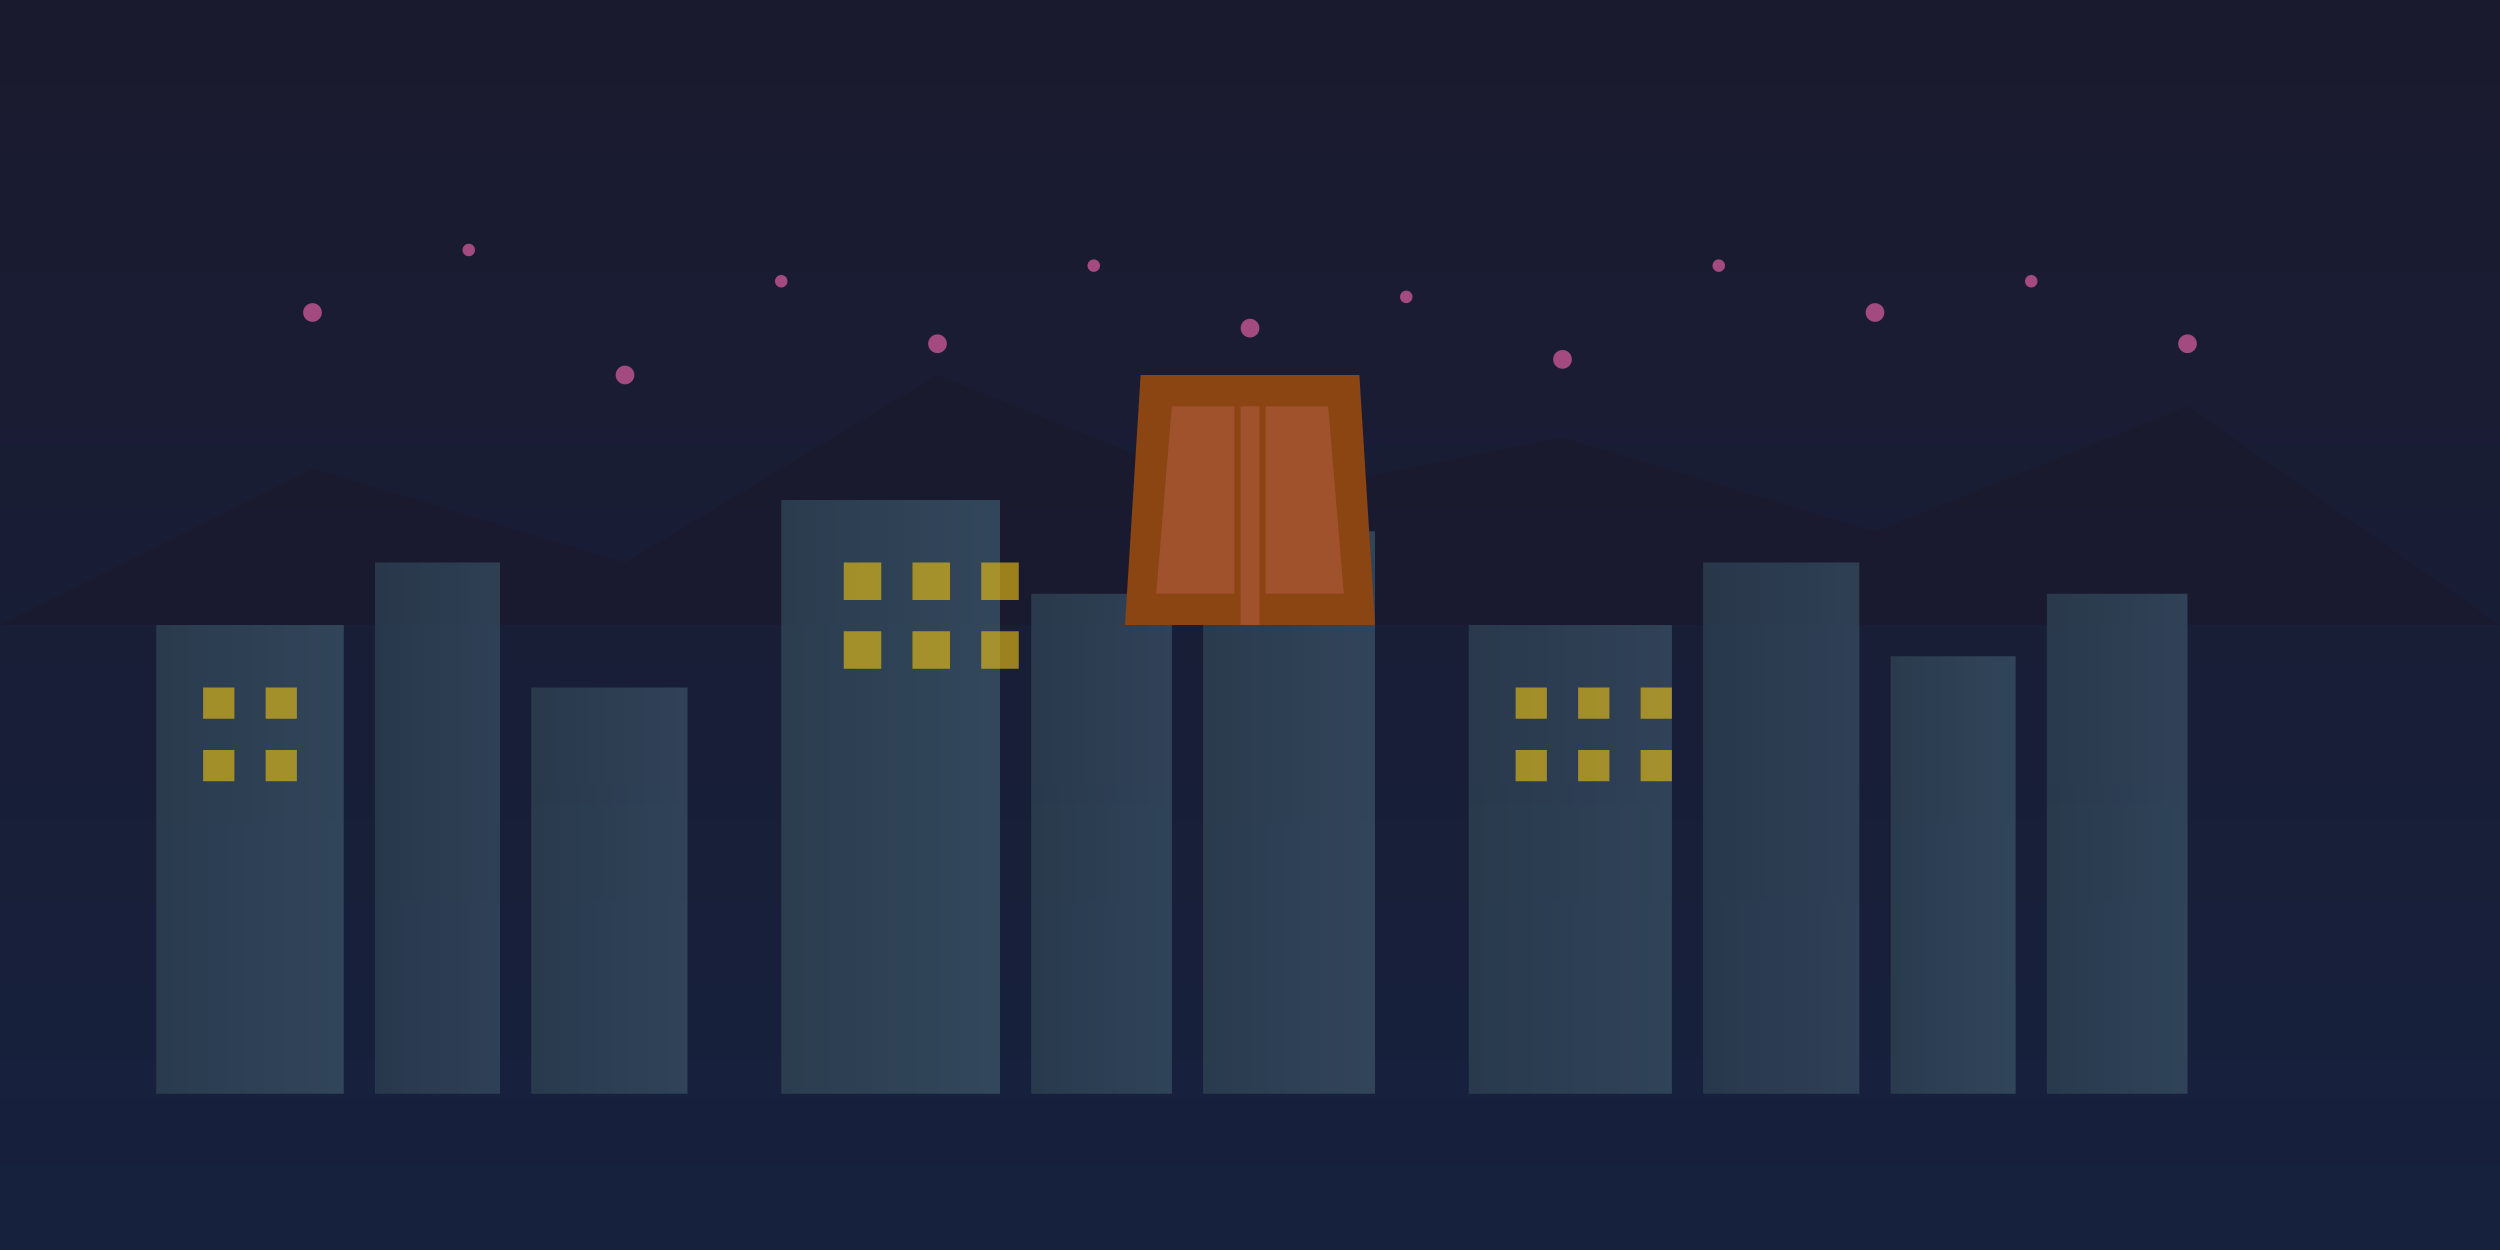 <?xml version="1.0" encoding="UTF-8"?>
<svg width="800" height="400" viewBox="0 0 800 400" xmlns="http://www.w3.org/2000/svg">
  <!-- Sky gradient -->
  <defs>
    <linearGradient id="skyGradient" x1="0%" y1="0%" x2="0%" y2="100%">
      <stop offset="0%" style="stop-color:#1a1a2e;stop-opacity:1" />
      <stop offset="100%" style="stop-color:#16213e;stop-opacity:1" />
    </linearGradient>
    <linearGradient id="buildingGradient" x1="0%" y1="0%" x2="100%" y2="0%">
      <stop offset="0%" style="stop-color:#2c3e50;stop-opacity:1" />
      <stop offset="100%" style="stop-color:#34495e;stop-opacity:1" />
    </linearGradient>
  </defs>

  <!-- Background -->
  <rect width="100%" height="100%" fill="url(#skyGradient)"/>

  <!-- Mountains -->
  <path d="M0,200 L100,150 L200,180 L300,120 L400,160 L500,140 L600,170 L700,130 L800,200 Z" 
        fill="#1a1a2e" opacity="0.8"/>

  <!-- Buildings -->
  <g fill="url(#buildingGradient)">
    <!-- Left side buildings -->
    <rect x="50" y="200" width="60" height="150" opacity="0.9"/>
    <rect x="120" y="180" width="40" height="170" opacity="0.8"/>
    <rect x="170" y="220" width="50" height="130" opacity="0.85"/>
    
    <!-- Center buildings -->
    <rect x="250" y="160" width="70" height="190" opacity="0.95"/>
    <rect x="330" y="190" width="45" height="160" opacity="0.85"/>
    <rect x="385" y="170" width="55" height="180" opacity="0.9"/>
    
    <!-- Right side buildings -->
    <rect x="470" y="200" width="65" height="150" opacity="0.85"/>
    <rect x="545" y="180" width="50" height="170" opacity="0.8"/>
    <rect x="605" y="210" width="40" height="140" opacity="0.9"/>
    <rect x="655" y="190" width="45" height="160" opacity="0.85"/>
  </g>

  <!-- Building windows -->
  <g fill="#f1c40f" opacity="0.6">
    <!-- Left buildings windows -->
    <rect x="65" y="220" width="10" height="10"/>
    <rect x="85" y="220" width="10" height="10"/>
    <rect x="65" y="240" width="10" height="10"/>
    <rect x="85" y="240" width="10" height="10"/>
    
    <!-- Center buildings windows -->
    <rect x="270" y="180" width="12" height="12"/>
    <rect x="292" y="180" width="12" height="12"/>
    <rect x="314" y="180" width="12" height="12"/>
    <rect x="270" y="202" width="12" height="12"/>
    <rect x="292" y="202" width="12" height="12"/>
    <rect x="314" y="202" width="12" height="12"/>
    
    <!-- Right buildings windows -->
    <rect x="485" y="220" width="10" height="10"/>
    <rect x="505" y="220" width="10" height="10"/>
    <rect x="525" y="220" width="10" height="10"/>
    <rect x="485" y="240" width="10" height="10"/>
    <rect x="505" y="240" width="10" height="10"/>
    <rect x="525" y="240" width="10" height="10"/>
  </g>

  <!-- Torii gate -->
  <g transform="translate(400, 200)">
    <path d="M-40,0 L40,0 L35,-80 L-35,-80 Z" fill="#8B4513"/>
    <path d="M-30,-10 L30,-10 L25,-70 L-25,-70 Z" fill="#A0522D"/>
    <rect x="-5" y="-80" width="10" height="80" fill="#8B4513"/>
    <rect x="-3" y="-70" width="6" height="70" fill="#A0522D"/>
  </g>

  <!-- Cherry blossoms -->
  <g fill="#ff69b4" opacity="0.6">
    <circle cx="100" cy="100" r="3"/>
    <circle cx="150" cy="80" r="2"/>
    <circle cx="200" cy="120" r="3"/>
    <circle cx="250" cy="90" r="2"/>
    <circle cx="300" cy="110" r="3"/>
    <circle cx="350" cy="85" r="2"/>
    <circle cx="400" cy="105" r="3"/>
    <circle cx="450" cy="95" r="2"/>
    <circle cx="500" cy="115" r="3"/>
    <circle cx="550" cy="85" r="2"/>
    <circle cx="600" cy="100" r="3"/>
    <circle cx="650" cy="90" r="2"/>
    <circle cx="700" cy="110" r="3"/>
  </g>
</svg> 